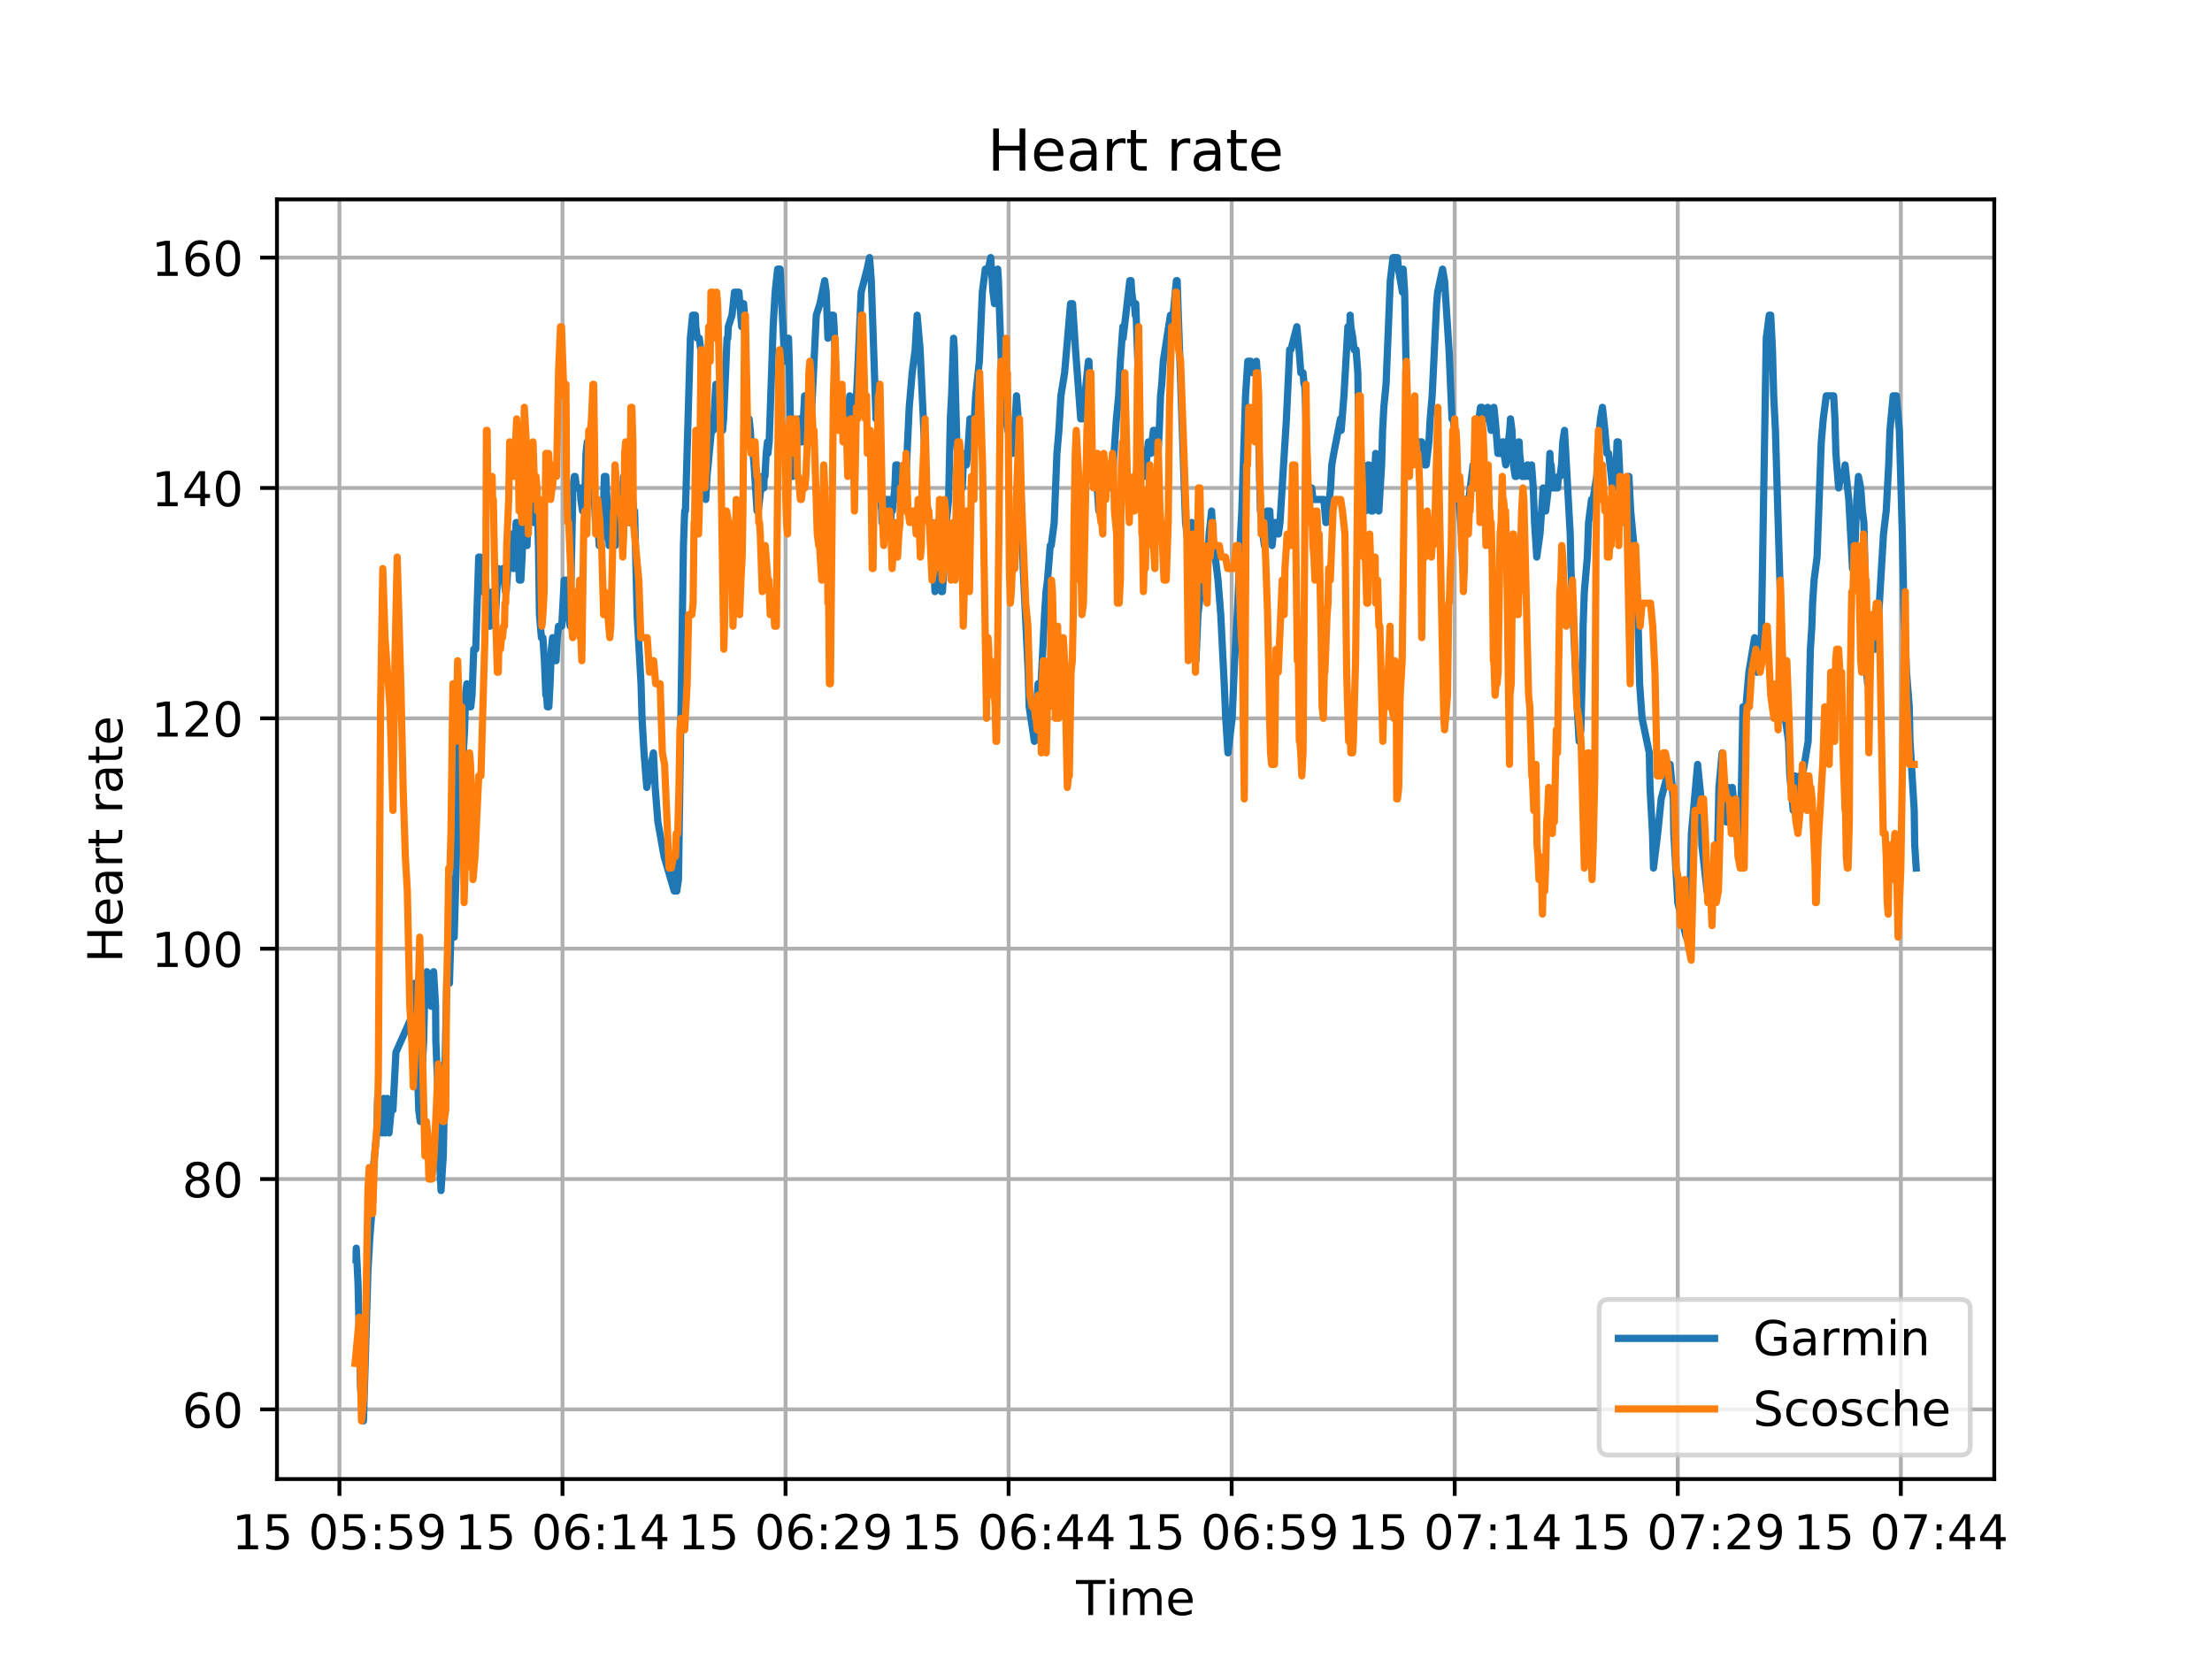 <?xml version="1.0" encoding="utf-8" standalone="no"?>
<!DOCTYPE svg PUBLIC "-//W3C//DTD SVG 1.1//EN"
  "http://www.w3.org/Graphics/SVG/1.1/DTD/svg11.dtd">
<!-- Created with matplotlib (http://matplotlib.org/) -->
<svg height="345pt" version="1.1" viewBox="0 0 460 345" width="460pt" xmlns="http://www.w3.org/2000/svg" xmlns:xlink="http://www.w3.org/1999/xlink">
 <defs>
  <style type="text/css">
*{stroke-linecap:butt;stroke-linejoin:round;}
  </style>
 </defs>
 <g id="figure_1">
  <g id="patch_1">
   <path d="M 0 345.6 
L 460.8 345.6 
L 460.8 0 
L 0 0 
z
" style="fill:#ffffff;"/>
  </g>
  <g id="axes_1">
   <g id="patch_2">
    <path d="M 57.6 307.584 
L 414.72 307.584 
L 414.72 41.472 
L 57.6 41.472 
z
" style="fill:#ffffff;"/>
   </g>
   <g id="matplotlib.axis_1">
    <g id="xtick_1">
     <g id="line2d_1">
      <path clip-path="url(#pd4e47cf458)" d="M 70.586 307.584 
L 70.586 41.472 
" style="fill:none;stroke:#b0b0b0;stroke-linecap:square;stroke-width:0.8;"/>
     </g>
     <g id="line2d_2">
      <defs>
       <path d="M 0 0 
L 0 3.5 
" id="mec7a57b345" style="stroke:#000000;stroke-width:0.8;"/>
      </defs>
      <g>
       <use style="stroke:#000000;stroke-width:0.8;" x="70.586" xlink:href="#mec7a57b345" y="307.584"/>
      </g>
     </g>
     <g id="text_1">
      <!-- 15 05:59 -->
      <defs>
       <path d="M 12.406 8.297 
L 28.516 8.297 
L 28.516 63.922 
L 10.984 60.406 
L 10.984 69.391 
L 28.422 72.906 
L 38.281 72.906 
L 38.281 8.297 
L 54.391 8.297 
L 54.391 0 
L 12.406 0 
z
" id="DejaVuSans-31"/>
       <path d="M 10.797 72.906 
L 49.516 72.906 
L 49.516 64.594 
L 19.828 64.594 
L 19.828 46.734 
Q 21.969 47.469 24.109 47.828 
Q 26.266 48.188 28.422 48.188 
Q 40.625 48.188 47.75 41.5 
Q 54.891 34.812 54.891 23.391 
Q 54.891 11.625 47.562 5.094 
Q 40.234 -1.422 26.906 -1.422 
Q 22.312 -1.422 17.547 -0.641 
Q 12.797 0.141 7.719 1.703 
L 7.719 11.625 
Q 12.109 9.234 16.797 8.062 
Q 21.484 6.891 26.703 6.891 
Q 35.156 6.891 40.078 11.328 
Q 45.016 15.766 45.016 23.391 
Q 45.016 31 40.078 35.438 
Q 35.156 39.891 26.703 39.891 
Q 22.75 39.891 18.812 39.016 
Q 14.891 38.141 10.797 36.281 
z
" id="DejaVuSans-35"/>
       <path id="DejaVuSans-20"/>
       <path d="M 31.781 66.406 
Q 24.172 66.406 20.328 58.906 
Q 16.5 51.422 16.5 36.375 
Q 16.5 21.391 20.328 13.891 
Q 24.172 6.391 31.781 6.391 
Q 39.453 6.391 43.281 13.891 
Q 47.125 21.391 47.125 36.375 
Q 47.125 51.422 43.281 58.906 
Q 39.453 66.406 31.781 66.406 
M 31.781 74.219 
Q 44.047 74.219 50.516 64.516 
Q 56.984 54.828 56.984 36.375 
Q 56.984 17.969 50.516 8.266 
Q 44.047 -1.422 31.781 -1.422 
Q 19.531 -1.422 13.062 8.266 
Q 6.594 17.969 6.594 36.375 
Q 6.594 54.828 13.062 64.516 
Q 19.531 74.219 31.781 74.219 
" id="DejaVuSans-30"/>
       <path d="M 11.719 12.406 
L 22.016 12.406 
L 22.016 0 
L 11.719 0 
z
M 11.719 51.703 
L 22.016 51.703 
L 22.016 39.312 
L 11.719 39.312 
z
" id="DejaVuSans-3a"/>
       <path d="M 10.984 1.516 
L 10.984 10.5 
Q 14.703 8.734 18.5 7.812 
Q 22.312 6.891 25.984 6.891 
Q 35.75 6.891 40.891 13.453 
Q 46.047 20.016 46.781 33.406 
Q 43.953 29.203 39.594 26.953 
Q 35.25 24.703 29.984 24.703 
Q 19.047 24.703 12.672 31.312 
Q 6.297 37.938 6.297 49.422 
Q 6.297 60.641 12.938 67.422 
Q 19.578 74.219 30.609 74.219 
Q 43.266 74.219 49.922 64.516 
Q 56.594 54.828 56.594 36.375 
Q 56.594 19.141 48.406 8.859 
Q 40.234 -1.422 26.422 -1.422 
Q 22.703 -1.422 18.891 -0.688 
Q 15.094 0.047 10.984 1.516 
M 30.609 32.422 
Q 37.25 32.422 41.125 36.953 
Q 45.016 41.5 45.016 49.422 
Q 45.016 57.281 41.125 61.844 
Q 37.25 66.406 30.609 66.406 
Q 23.969 66.406 20.094 61.844 
Q 16.219 57.281 16.219 49.422 
Q 16.219 41.5 20.094 36.953 
Q 23.969 32.422 30.609 32.422 
" id="DejaVuSans-39"/>
      </defs>
      <g transform="translate(48.225 322.182)scale(0.1 -0.1)">
       <use xlink:href="#DejaVuSans-31"/>
       <use x="63.623" xlink:href="#DejaVuSans-35"/>
       <use x="127.246" xlink:href="#DejaVuSans-20"/>
       <use x="159.033" xlink:href="#DejaVuSans-30"/>
       <use x="222.656" xlink:href="#DejaVuSans-35"/>
       <use x="286.279" xlink:href="#DejaVuSans-3a"/>
       <use x="319.971" xlink:href="#DejaVuSans-35"/>
       <use x="383.594" xlink:href="#DejaVuSans-39"/>
      </g>
     </g>
    </g>
    <g id="xtick_2">
     <g id="line2d_3">
      <path clip-path="url(#pd4e47cf458)" d="M 116.972 307.584 
L 116.972 41.472 
" style="fill:none;stroke:#b0b0b0;stroke-linecap:square;stroke-width:0.8;"/>
     </g>
     <g id="line2d_4">
      <g>
       <use style="stroke:#000000;stroke-width:0.8;" x="116.972" xlink:href="#mec7a57b345" y="307.584"/>
      </g>
     </g>
     <g id="text_2">
      <!-- 15 06:14 -->
      <defs>
       <path d="M 33.016 40.375 
Q 26.375 40.375 22.484 35.828 
Q 18.609 31.297 18.609 23.391 
Q 18.609 15.531 22.484 10.953 
Q 26.375 6.391 33.016 6.391 
Q 39.656 6.391 43.531 10.953 
Q 47.406 15.531 47.406 23.391 
Q 47.406 31.297 43.531 35.828 
Q 39.656 40.375 33.016 40.375 
M 52.594 71.297 
L 52.594 62.312 
Q 48.875 64.062 45.094 64.984 
Q 41.312 65.922 37.594 65.922 
Q 27.828 65.922 22.672 59.328 
Q 17.531 52.734 16.797 39.406 
Q 19.672 43.656 24.016 45.922 
Q 28.375 48.188 33.594 48.188 
Q 44.578 48.188 50.953 41.516 
Q 57.328 34.859 57.328 23.391 
Q 57.328 12.156 50.688 5.359 
Q 44.047 -1.422 33.016 -1.422 
Q 20.359 -1.422 13.672 8.266 
Q 6.984 17.969 6.984 36.375 
Q 6.984 53.656 15.188 63.938 
Q 23.391 74.219 37.203 74.219 
Q 40.922 74.219 44.703 73.484 
Q 48.484 72.75 52.594 71.297 
" id="DejaVuSans-36"/>
       <path d="M 37.797 64.312 
L 12.891 25.391 
L 37.797 25.391 
z
M 35.203 72.906 
L 47.609 72.906 
L 47.609 25.391 
L 58.016 25.391 
L 58.016 17.188 
L 47.609 17.188 
L 47.609 0 
L 37.797 0 
L 37.797 17.188 
L 4.891 17.188 
L 4.891 26.703 
z
" id="DejaVuSans-34"/>
      </defs>
      <g transform="translate(94.611 322.182)scale(0.1 -0.1)">
       <use xlink:href="#DejaVuSans-31"/>
       <use x="63.623" xlink:href="#DejaVuSans-35"/>
       <use x="127.246" xlink:href="#DejaVuSans-20"/>
       <use x="159.033" xlink:href="#DejaVuSans-30"/>
       <use x="222.656" xlink:href="#DejaVuSans-36"/>
       <use x="286.279" xlink:href="#DejaVuSans-3a"/>
       <use x="319.971" xlink:href="#DejaVuSans-31"/>
       <use x="383.594" xlink:href="#DejaVuSans-34"/>
      </g>
     </g>
    </g>
    <g id="xtick_3">
     <g id="line2d_5">
      <path clip-path="url(#pd4e47cf458)" d="M 163.359 307.584 
L 163.359 41.472 
" style="fill:none;stroke:#b0b0b0;stroke-linecap:square;stroke-width:0.8;"/>
     </g>
     <g id="line2d_6">
      <g>
       <use style="stroke:#000000;stroke-width:0.8;" x="163.359" xlink:href="#mec7a57b345" y="307.584"/>
      </g>
     </g>
     <g id="text_3">
      <!-- 15 06:29 -->
      <defs>
       <path d="M 19.188 8.297 
L 53.609 8.297 
L 53.609 0 
L 7.328 0 
L 7.328 8.297 
Q 12.938 14.109 22.625 23.891 
Q 32.328 33.688 34.812 36.531 
Q 39.547 41.844 41.422 45.531 
Q 43.312 49.219 43.312 52.781 
Q 43.312 58.594 39.234 62.25 
Q 35.156 65.922 28.609 65.922 
Q 23.969 65.922 18.812 64.312 
Q 13.672 62.703 7.812 59.422 
L 7.812 69.391 
Q 13.766 71.781 18.938 73 
Q 24.125 74.219 28.422 74.219 
Q 39.75 74.219 46.484 68.547 
Q 53.219 62.891 53.219 53.422 
Q 53.219 48.922 51.531 44.891 
Q 49.859 40.875 45.406 35.406 
Q 44.188 33.984 37.641 27.219 
Q 31.109 20.453 19.188 8.297 
" id="DejaVuSans-32"/>
      </defs>
      <g transform="translate(140.998 322.182)scale(0.1 -0.1)">
       <use xlink:href="#DejaVuSans-31"/>
       <use x="63.623" xlink:href="#DejaVuSans-35"/>
       <use x="127.246" xlink:href="#DejaVuSans-20"/>
       <use x="159.033" xlink:href="#DejaVuSans-30"/>
       <use x="222.656" xlink:href="#DejaVuSans-36"/>
       <use x="286.279" xlink:href="#DejaVuSans-3a"/>
       <use x="319.971" xlink:href="#DejaVuSans-32"/>
       <use x="383.594" xlink:href="#DejaVuSans-39"/>
      </g>
     </g>
    </g>
    <g id="xtick_4">
     <g id="line2d_7">
      <path clip-path="url(#pd4e47cf458)" d="M 209.745 307.584 
L 209.745 41.472 
" style="fill:none;stroke:#b0b0b0;stroke-linecap:square;stroke-width:0.8;"/>
     </g>
     <g id="line2d_8">
      <g>
       <use style="stroke:#000000;stroke-width:0.8;" x="209.745" xlink:href="#mec7a57b345" y="307.584"/>
      </g>
     </g>
     <g id="text_4">
      <!-- 15 06:44 -->
      <g transform="translate(187.384 322.182)scale(0.1 -0.1)">
       <use xlink:href="#DejaVuSans-31"/>
       <use x="63.623" xlink:href="#DejaVuSans-35"/>
       <use x="127.246" xlink:href="#DejaVuSans-20"/>
       <use x="159.033" xlink:href="#DejaVuSans-30"/>
       <use x="222.656" xlink:href="#DejaVuSans-36"/>
       <use x="286.279" xlink:href="#DejaVuSans-3a"/>
       <use x="319.971" xlink:href="#DejaVuSans-34"/>
       <use x="383.594" xlink:href="#DejaVuSans-34"/>
      </g>
     </g>
    </g>
    <g id="xtick_5">
     <g id="line2d_9">
      <path clip-path="url(#pd4e47cf458)" d="M 256.132 307.584 
L 256.132 41.472 
" style="fill:none;stroke:#b0b0b0;stroke-linecap:square;stroke-width:0.8;"/>
     </g>
     <g id="line2d_10">
      <g>
       <use style="stroke:#000000;stroke-width:0.8;" x="256.132" xlink:href="#mec7a57b345" y="307.584"/>
      </g>
     </g>
     <g id="text_5">
      <!-- 15 06:59 -->
      <g transform="translate(233.771 322.182)scale(0.1 -0.1)">
       <use xlink:href="#DejaVuSans-31"/>
       <use x="63.623" xlink:href="#DejaVuSans-35"/>
       <use x="127.246" xlink:href="#DejaVuSans-20"/>
       <use x="159.033" xlink:href="#DejaVuSans-30"/>
       <use x="222.656" xlink:href="#DejaVuSans-36"/>
       <use x="286.279" xlink:href="#DejaVuSans-3a"/>
       <use x="319.971" xlink:href="#DejaVuSans-35"/>
       <use x="383.594" xlink:href="#DejaVuSans-39"/>
      </g>
     </g>
    </g>
    <g id="xtick_6">
     <g id="line2d_11">
      <path clip-path="url(#pd4e47cf458)" d="M 302.519 307.584 
L 302.519 41.472 
" style="fill:none;stroke:#b0b0b0;stroke-linecap:square;stroke-width:0.8;"/>
     </g>
     <g id="line2d_12">
      <g>
       <use style="stroke:#000000;stroke-width:0.8;" x="302.519" xlink:href="#mec7a57b345" y="307.584"/>
      </g>
     </g>
     <g id="text_6">
      <!-- 15 07:14 -->
      <defs>
       <path d="M 8.203 72.906 
L 55.078 72.906 
L 55.078 68.703 
L 28.609 0 
L 18.312 0 
L 43.219 64.594 
L 8.203 64.594 
z
" id="DejaVuSans-37"/>
      </defs>
      <g transform="translate(280.158 322.182)scale(0.1 -0.1)">
       <use xlink:href="#DejaVuSans-31"/>
       <use x="63.623" xlink:href="#DejaVuSans-35"/>
       <use x="127.246" xlink:href="#DejaVuSans-20"/>
       <use x="159.033" xlink:href="#DejaVuSans-30"/>
       <use x="222.656" xlink:href="#DejaVuSans-37"/>
       <use x="286.279" xlink:href="#DejaVuSans-3a"/>
       <use x="319.971" xlink:href="#DejaVuSans-31"/>
       <use x="383.594" xlink:href="#DejaVuSans-34"/>
      </g>
     </g>
    </g>
    <g id="xtick_7">
     <g id="line2d_13">
      <path clip-path="url(#pd4e47cf458)" d="M 348.905 307.584 
L 348.905 41.472 
" style="fill:none;stroke:#b0b0b0;stroke-linecap:square;stroke-width:0.8;"/>
     </g>
     <g id="line2d_14">
      <g>
       <use style="stroke:#000000;stroke-width:0.8;" x="348.905" xlink:href="#mec7a57b345" y="307.584"/>
      </g>
     </g>
     <g id="text_7">
      <!-- 15 07:29 -->
      <g transform="translate(326.544 322.182)scale(0.1 -0.1)">
       <use xlink:href="#DejaVuSans-31"/>
       <use x="63.623" xlink:href="#DejaVuSans-35"/>
       <use x="127.246" xlink:href="#DejaVuSans-20"/>
       <use x="159.033" xlink:href="#DejaVuSans-30"/>
       <use x="222.656" xlink:href="#DejaVuSans-37"/>
       <use x="286.279" xlink:href="#DejaVuSans-3a"/>
       <use x="319.971" xlink:href="#DejaVuSans-32"/>
       <use x="383.594" xlink:href="#DejaVuSans-39"/>
      </g>
     </g>
    </g>
    <g id="xtick_8">
     <g id="line2d_15">
      <path clip-path="url(#pd4e47cf458)" d="M 395.292 307.584 
L 395.292 41.472 
" style="fill:none;stroke:#b0b0b0;stroke-linecap:square;stroke-width:0.8;"/>
     </g>
     <g id="line2d_16">
      <g>
       <use style="stroke:#000000;stroke-width:0.8;" x="395.292" xlink:href="#mec7a57b345" y="307.584"/>
      </g>
     </g>
     <g id="text_8">
      <!-- 15 07:44 -->
      <g transform="translate(372.931 322.182)scale(0.1 -0.1)">
       <use xlink:href="#DejaVuSans-31"/>
       <use x="63.623" xlink:href="#DejaVuSans-35"/>
       <use x="127.246" xlink:href="#DejaVuSans-20"/>
       <use x="159.033" xlink:href="#DejaVuSans-30"/>
       <use x="222.656" xlink:href="#DejaVuSans-37"/>
       <use x="286.279" xlink:href="#DejaVuSans-3a"/>
       <use x="319.971" xlink:href="#DejaVuSans-34"/>
       <use x="383.594" xlink:href="#DejaVuSans-34"/>
      </g>
     </g>
    </g>
    <g id="text_9">
     <!-- Time -->
     <defs>
      <path d="M -0.297 72.906 
L 61.375 72.906 
L 61.375 64.594 
L 35.5 64.594 
L 35.5 0 
L 25.594 0 
L 25.594 64.594 
L -0.297 64.594 
z
" id="DejaVuSans-54"/>
      <path d="M 9.422 54.688 
L 18.406 54.688 
L 18.406 0 
L 9.422 0 
z
M 9.422 75.984 
L 18.406 75.984 
L 18.406 64.594 
L 9.422 64.594 
z
" id="DejaVuSans-69"/>
      <path d="M 52 44.188 
Q 55.375 50.25 60.062 53.125 
Q 64.75 56 71.094 56 
Q 79.641 56 84.281 50.016 
Q 88.922 44.047 88.922 33.016 
L 88.922 0 
L 79.891 0 
L 79.891 32.719 
Q 79.891 40.578 77.094 44.375 
Q 74.312 48.188 68.609 48.188 
Q 61.625 48.188 57.562 43.547 
Q 53.516 38.922 53.516 30.906 
L 53.516 0 
L 44.484 0 
L 44.484 32.719 
Q 44.484 40.625 41.703 44.406 
Q 38.922 48.188 33.109 48.188 
Q 26.219 48.188 22.156 43.531 
Q 18.109 38.875 18.109 30.906 
L 18.109 0 
L 9.078 0 
L 9.078 54.688 
L 18.109 54.688 
L 18.109 46.188 
Q 21.188 51.219 25.484 53.609 
Q 29.781 56 35.688 56 
Q 41.656 56 45.828 52.969 
Q 50 49.953 52 44.188 
" id="DejaVuSans-6d"/>
      <path d="M 56.203 29.594 
L 56.203 25.203 
L 14.891 25.203 
Q 15.484 15.922 20.484 11.062 
Q 25.484 6.203 34.422 6.203 
Q 39.594 6.203 44.453 7.469 
Q 49.312 8.734 54.109 11.281 
L 54.109 2.781 
Q 49.266 0.734 44.188 -0.344 
Q 39.109 -1.422 33.891 -1.422 
Q 20.797 -1.422 13.156 6.188 
Q 5.516 13.812 5.516 26.812 
Q 5.516 40.234 12.766 48.109 
Q 20.016 56 32.328 56 
Q 43.359 56 49.781 48.891 
Q 56.203 41.797 56.203 29.594 
M 47.219 32.234 
Q 47.125 39.594 43.094 43.984 
Q 39.062 48.391 32.422 48.391 
Q 24.906 48.391 20.391 44.141 
Q 15.875 39.891 15.188 32.172 
z
" id="DejaVuSans-65"/>
     </defs>
     <g transform="translate(223.773 335.861)scale(0.1 -0.1)">
      <use xlink:href="#DejaVuSans-54"/>
      <use x="61.037" xlink:href="#DejaVuSans-69"/>
      <use x="88.82" xlink:href="#DejaVuSans-6d"/>
      <use x="186.232" xlink:href="#DejaVuSans-65"/>
     </g>
    </g>
   </g>
   <g id="matplotlib.axis_2">
    <g id="ytick_1">
     <g id="line2d_17">
      <path clip-path="url(#pd4e47cf458)" d="M 57.6 293.093 
L 414.72 293.093 
" style="fill:none;stroke:#b0b0b0;stroke-linecap:square;stroke-width:0.8;"/>
     </g>
     <g id="line2d_18">
      <defs>
       <path d="M 0 0 
L -3.5 0 
" id="md5641ac132" style="stroke:#000000;stroke-width:0.8;"/>
      </defs>
      <g>
       <use style="stroke:#000000;stroke-width:0.8;" x="57.6" xlink:href="#md5641ac132" y="293.093"/>
      </g>
     </g>
     <g id="text_10">
      <!-- 60 -->
      <g transform="translate(37.875 296.892)scale(0.1 -0.1)">
       <use xlink:href="#DejaVuSans-36"/>
       <use x="63.623" xlink:href="#DejaVuSans-30"/>
      </g>
     </g>
    </g>
    <g id="ytick_2">
     <g id="line2d_19">
      <path clip-path="url(#pd4e47cf458)" d="M 57.6 245.188 
L 414.72 245.188 
" style="fill:none;stroke:#b0b0b0;stroke-linecap:square;stroke-width:0.8;"/>
     </g>
     <g id="line2d_20">
      <g>
       <use style="stroke:#000000;stroke-width:0.8;" x="57.6" xlink:href="#md5641ac132" y="245.188"/>
      </g>
     </g>
     <g id="text_11">
      <!-- 80 -->
      <defs>
       <path d="M 31.781 34.625 
Q 24.75 34.625 20.719 30.859 
Q 16.703 27.094 16.703 20.516 
Q 16.703 13.922 20.719 10.156 
Q 24.75 6.391 31.781 6.391 
Q 38.812 6.391 42.859 10.172 
Q 46.922 13.969 46.922 20.516 
Q 46.922 27.094 42.891 30.859 
Q 38.875 34.625 31.781 34.625 
M 21.922 38.812 
Q 15.578 40.375 12.031 44.719 
Q 8.5 49.078 8.5 55.328 
Q 8.5 64.062 14.719 69.141 
Q 20.953 74.219 31.781 74.219 
Q 42.672 74.219 48.875 69.141 
Q 55.078 64.062 55.078 55.328 
Q 55.078 49.078 51.531 44.719 
Q 48 40.375 41.703 38.812 
Q 48.828 37.156 52.797 32.312 
Q 56.781 27.484 56.781 20.516 
Q 56.781 9.906 50.312 4.234 
Q 43.844 -1.422 31.781 -1.422 
Q 19.734 -1.422 13.25 4.234 
Q 6.781 9.906 6.781 20.516 
Q 6.781 27.484 10.781 32.312 
Q 14.797 37.156 21.922 38.812 
M 18.312 54.391 
Q 18.312 48.734 21.844 45.562 
Q 25.391 42.391 31.781 42.391 
Q 38.141 42.391 41.719 45.562 
Q 45.312 48.734 45.312 54.391 
Q 45.312 60.062 41.719 63.234 
Q 38.141 66.406 31.781 66.406 
Q 25.391 66.406 21.844 63.234 
Q 18.312 60.062 18.312 54.391 
" id="DejaVuSans-38"/>
      </defs>
      <g transform="translate(37.875 248.987)scale(0.1 -0.1)">
       <use xlink:href="#DejaVuSans-38"/>
       <use x="63.623" xlink:href="#DejaVuSans-30"/>
      </g>
     </g>
    </g>
    <g id="ytick_3">
     <g id="line2d_21">
      <path clip-path="url(#pd4e47cf458)" d="M 57.6 197.283 
L 414.72 197.283 
" style="fill:none;stroke:#b0b0b0;stroke-linecap:square;stroke-width:0.8;"/>
     </g>
     <g id="line2d_22">
      <g>
       <use style="stroke:#000000;stroke-width:0.8;" x="57.6" xlink:href="#md5641ac132" y="197.283"/>
      </g>
     </g>
     <g id="text_12">
      <!-- 100 -->
      <g transform="translate(31.512 201.082)scale(0.1 -0.1)">
       <use xlink:href="#DejaVuSans-31"/>
       <use x="63.623" xlink:href="#DejaVuSans-30"/>
       <use x="127.246" xlink:href="#DejaVuSans-30"/>
      </g>
     </g>
    </g>
    <g id="ytick_4">
     <g id="line2d_23">
      <path clip-path="url(#pd4e47cf458)" d="M 57.6 149.378 
L 414.72 149.378 
" style="fill:none;stroke:#b0b0b0;stroke-linecap:square;stroke-width:0.8;"/>
     </g>
     <g id="line2d_24">
      <g>
       <use style="stroke:#000000;stroke-width:0.8;" x="57.6" xlink:href="#md5641ac132" y="149.378"/>
      </g>
     </g>
     <g id="text_13">
      <!-- 120 -->
      <g transform="translate(31.512 153.177)scale(0.1 -0.1)">
       <use xlink:href="#DejaVuSans-31"/>
       <use x="63.623" xlink:href="#DejaVuSans-32"/>
       <use x="127.246" xlink:href="#DejaVuSans-30"/>
      </g>
     </g>
    </g>
    <g id="ytick_5">
     <g id="line2d_25">
      <path clip-path="url(#pd4e47cf458)" d="M 57.6 101.473 
L 414.72 101.473 
" style="fill:none;stroke:#b0b0b0;stroke-linecap:square;stroke-width:0.8;"/>
     </g>
     <g id="line2d_26">
      <g>
       <use style="stroke:#000000;stroke-width:0.8;" x="57.6" xlink:href="#md5641ac132" y="101.473"/>
      </g>
     </g>
     <g id="text_14">
      <!-- 140 -->
      <g transform="translate(31.512 105.272)scale(0.1 -0.1)">
       <use xlink:href="#DejaVuSans-31"/>
       <use x="63.623" xlink:href="#DejaVuSans-34"/>
       <use x="127.246" xlink:href="#DejaVuSans-30"/>
      </g>
     </g>
    </g>
    <g id="ytick_6">
     <g id="line2d_27">
      <path clip-path="url(#pd4e47cf458)" d="M 57.6 53.568 
L 414.72 53.568 
" style="fill:none;stroke:#b0b0b0;stroke-linecap:square;stroke-width:0.8;"/>
     </g>
     <g id="line2d_28">
      <g>
       <use style="stroke:#000000;stroke-width:0.8;" x="57.6" xlink:href="#md5641ac132" y="53.568"/>
      </g>
     </g>
     <g id="text_15">
      <!-- 160 -->
      <g transform="translate(31.512 57.367)scale(0.1 -0.1)">
       <use xlink:href="#DejaVuSans-31"/>
       <use x="63.623" xlink:href="#DejaVuSans-36"/>
       <use x="127.246" xlink:href="#DejaVuSans-30"/>
      </g>
     </g>
    </g>
    <g id="text_16">
     <!-- Heart rate -->
     <defs>
      <path d="M 9.812 72.906 
L 19.672 72.906 
L 19.672 43.016 
L 55.516 43.016 
L 55.516 72.906 
L 65.375 72.906 
L 65.375 0 
L 55.516 0 
L 55.516 34.719 
L 19.672 34.719 
L 19.672 0 
L 9.812 0 
z
" id="DejaVuSans-48"/>
      <path d="M 34.281 27.484 
Q 23.391 27.484 19.188 25 
Q 14.984 22.516 14.984 16.5 
Q 14.984 11.719 18.141 8.906 
Q 21.297 6.109 26.703 6.109 
Q 34.188 6.109 38.703 11.406 
Q 43.219 16.703 43.219 25.484 
L 43.219 27.484 
z
M 52.203 31.203 
L 52.203 0 
L 43.219 0 
L 43.219 8.297 
Q 40.141 3.328 35.547 0.953 
Q 30.953 -1.422 24.312 -1.422 
Q 15.922 -1.422 10.953 3.297 
Q 6 8.016 6 15.922 
Q 6 25.141 12.172 29.828 
Q 18.359 34.516 30.609 34.516 
L 43.219 34.516 
L 43.219 35.406 
Q 43.219 41.609 39.141 45 
Q 35.062 48.391 27.688 48.391 
Q 23 48.391 18.547 47.266 
Q 14.109 46.141 10.016 43.891 
L 10.016 52.203 
Q 14.938 54.109 19.578 55.047 
Q 24.219 56 28.609 56 
Q 40.484 56 46.344 49.844 
Q 52.203 43.703 52.203 31.203 
" id="DejaVuSans-61"/>
      <path d="M 41.109 46.297 
Q 39.594 47.172 37.812 47.578 
Q 36.031 48 33.891 48 
Q 26.266 48 22.188 43.047 
Q 18.109 38.094 18.109 28.812 
L 18.109 0 
L 9.078 0 
L 9.078 54.688 
L 18.109 54.688 
L 18.109 46.188 
Q 20.953 51.172 25.484 53.578 
Q 30.031 56 36.531 56 
Q 37.453 56 38.578 55.875 
Q 39.703 55.766 41.062 55.516 
z
" id="DejaVuSans-72"/>
      <path d="M 18.312 70.219 
L 18.312 54.688 
L 36.812 54.688 
L 36.812 47.703 
L 18.312 47.703 
L 18.312 18.016 
Q 18.312 11.328 20.141 9.422 
Q 21.969 7.516 27.594 7.516 
L 36.812 7.516 
L 36.812 0 
L 27.594 0 
Q 17.188 0 13.234 3.875 
Q 9.281 7.766 9.281 18.016 
L 9.281 47.703 
L 2.688 47.703 
L 2.688 54.688 
L 9.281 54.688 
L 9.281 70.219 
z
" id="DejaVuSans-74"/>
     </defs>
     <g transform="translate(25.433 200.19)rotate(-90)scale(0.1 -0.1)">
      <use xlink:href="#DejaVuSans-48"/>
      <use x="75.195" xlink:href="#DejaVuSans-65"/>
      <use x="136.719" xlink:href="#DejaVuSans-61"/>
      <use x="197.998" xlink:href="#DejaVuSans-72"/>
      <use x="239.111" xlink:href="#DejaVuSans-74"/>
      <use x="278.32" xlink:href="#DejaVuSans-20"/>
      <use x="310.107" xlink:href="#DejaVuSans-72"/>
      <use x="351.221" xlink:href="#DejaVuSans-61"/>
      <use x="412.5" xlink:href="#DejaVuSans-74"/>
      <use x="451.709" xlink:href="#DejaVuSans-65"/>
     </g>
    </g>
   </g>
   <g id="line2d_29">
    <path clip-path="url(#pd4e47cf458)" d="M 74.039 261.955 
L 74.09 259.559 
L 74.451 266.745 
L 74.967 288.302 
L 75.585 295.488 
L 76.513 264.35 
L 76.925 257.164 
L 77.492 249.978 
L 77.647 242.793 
L 78.368 235.607 
L 78.523 228.421 
L 79.502 235.607 
L 79.811 228.421 
L 80.069 235.607 
L 80.533 228.421 
L 80.894 235.607 
L 81.358 230.816 
L 81.718 230.816 
L 82.337 218.84 
L 85.532 211.654 
L 86.254 204.469 
L 87.079 230.816 
L 87.388 233.212 
L 87.594 226.026 
L 88.109 216.445 
L 88.264 209.259 
L 88.78 202.073 
L 89.656 209.259 
L 90.171 202.073 
L 90.583 209.259 
L 90.635 216.445 
L 90.944 223.631 
L 91.253 238.002 
L 91.717 247.583 
L 92.181 240.397 
L 92.903 204.469 
L 93.16 202.073 
L 93.47 204.469 
L 93.882 190.097 
L 94.088 182.911 
L 94.449 194.888 
L 94.861 180.516 
L 95.274 158.959 
L 95.634 146.983 
L 95.995 156.564 
L 96.356 156.564 
L 96.614 151.773 
L 96.82 144.587 
L 97.078 142.192 
L 97.284 144.587 
L 97.593 146.983 
L 97.902 146.983 
L 98.16 144.587 
L 98.521 135.006 
L 98.933 135.006 
L 99.552 115.844 
L 99.861 115.844 
L 100.067 120.635 
L 100.325 123.03 
L 100.84 118.24 
L 101.252 125.425 
L 101.355 130.216 
L 101.922 130.216 
L 102.18 125.425 
L 102.438 123.03 
L 102.799 127.821 
L 103.056 127.821 
L 103.572 118.24 
L 103.881 120.635 
L 104.293 120.635 
L 104.551 118.24 
L 105.118 123.03 
L 105.273 123.03 
L 106.097 111.054 
L 106.406 111.054 
L 106.819 118.24 
L 107.334 108.659 
L 107.592 108.659 
L 108.004 120.635 
L 108.313 120.635 
L 108.571 115.844 
L 108.829 108.659 
L 109.087 108.659 
L 109.602 113.449 
L 109.808 106.263 
L 110.066 101.473 
L 110.324 99.078 
L 110.581 101.473 
L 110.942 108.659 
L 111.2 108.659 
L 111.457 103.868 
L 111.715 103.868 
L 111.973 113.449 
L 112.179 127.821 
L 112.591 132.611 
L 112.901 132.611 
L 113.21 137.402 
L 113.519 144.587 
L 113.674 144.587 
L 113.828 146.983 
L 114.138 146.983 
L 114.395 142.192 
L 114.653 135.006 
L 114.911 132.611 
L 115.22 135.006 
L 115.323 137.402 
L 115.632 137.402 
L 115.89 132.611 
L 116.148 130.216 
L 116.818 130.216 
L 117.333 120.635 
L 117.9 120.635 
L 118.158 127.821 
L 118.57 130.216 
L 119.137 101.473 
L 119.446 99.078 
L 119.601 99.078 
L 119.91 101.473 
L 120.683 101.473 
L 120.786 103.868 
L 121.147 106.263 
L 121.405 106.263 
L 121.662 101.473 
L 121.869 94.287 
L 122.126 91.892 
L 122.229 94.287 
L 122.487 94.287 
L 122.745 96.682 
L 123.003 94.287 
L 123.415 99.078 
L 123.827 108.659 
L 124.343 108.659 
L 124.6 113.449 
L 124.91 113.449 
L 125.219 111.054 
L 125.476 106.263 
L 125.683 99.078 
L 125.992 99.078 
L 126.662 113.449 
L 127.435 106.263 
L 127.641 111.054 
L 127.95 113.449 
L 128.466 108.659 
L 128.878 101.473 
L 129.033 101.473 
L 129.29 103.868 
L 129.703 99.078 
L 129.96 99.078 
L 130.527 108.659 
L 131.043 108.659 
L 131.301 103.868 
L 131.558 103.868 
L 131.816 106.263 
L 131.971 106.263 
L 132.486 127.821 
L 133.311 142.192 
L 133.517 149.378 
L 133.929 156.564 
L 134.496 163.749 
L 135.888 156.564 
L 136.248 163.749 
L 136.815 170.935 
L 138.104 178.121 
L 140.217 185.307 
L 140.526 178.121 
L 140.732 185.307 
L 141.093 182.911 
L 142.124 113.449 
L 142.382 106.263 
L 142.536 106.263 
L 143.567 70.335 
L 144.031 65.544 
L 144.598 65.544 
L 144.701 67.939 
L 145.01 70.335 
L 145.423 70.335 
L 145.732 72.73 
L 146.763 103.868 
L 147.02 99.078 
L 147.948 89.497 
L 148.309 89.497 
L 148.876 79.916 
L 149.082 79.916 
L 149.907 89.497 
L 150.01 87.101 
L 150.268 89.497 
L 150.474 87.101 
L 151.195 70.335 
L 151.35 70.335 
L 151.453 67.939 
L 152.226 65.544 
L 152.741 60.754 
L 153.669 60.754 
L 154.236 67.939 
L 154.648 63.149 
L 154.803 65.544 
L 155.37 89.497 
L 155.679 89.497 
L 155.782 87.101 
L 156.04 89.497 
L 156.298 94.287 
L 156.401 91.892 
L 156.813 96.682 
L 157.432 106.263 
L 157.689 106.263 
L 158.514 99.078 
L 158.617 99.078 
L 158.823 101.473 
L 158.926 99.078 
L 159.081 99.078 
L 159.339 94.287 
L 159.596 91.892 
L 159.699 94.287 
L 159.957 91.892 
L 160.782 67.939 
L 161.194 60.754 
L 161.71 55.963 
L 162.225 55.963 
L 163.05 72.73 
L 163.307 75.125 
L 163.771 70.335 
L 163.977 70.335 
L 164.132 75.125 
L 164.441 91.892 
L 164.854 99.078 
L 165.06 96.682 
L 165.42 96.682 
L 165.73 91.892 
L 166.245 87.101 
L 166.554 91.892 
L 166.812 91.892 
L 167.327 82.311 
L 167.74 82.311 
L 167.946 84.706 
L 168.152 82.311 
L 168.255 84.706 
L 168.564 87.101 
L 168.822 84.706 
L 169.75 65.544 
L 170.523 63.149 
L 171.502 58.358 
L 171.811 60.754 
L 172.172 70.335 
L 172.739 65.544 
L 173.048 65.544 
L 173.203 67.939 
L 173.306 65.544 
L 173.461 67.939 
L 173.873 79.916 
L 173.976 79.916 
L 174.337 87.101 
L 174.595 84.706 
L 175.11 89.497 
L 175.368 89.497 
L 175.574 91.892 
L 175.935 91.892 
L 176.244 87.101 
L 176.45 87.101 
L 176.708 82.311 
L 177.017 87.101 
L 177.12 87.101 
L 177.223 89.497 
L 177.481 87.101 
L 177.739 87.101 
L 177.996 84.706 
L 178.46 75.125 
L 179.079 60.754 
L 180.316 55.963 
L 180.831 53.568 
L 181.192 58.358 
L 182.171 87.101 
L 182.583 79.916 
L 182.738 82.311 
L 183.15 103.868 
L 183.357 106.263 
L 183.408 108.659 
L 183.614 106.263 
L 183.82 103.868 
L 184.851 103.868 
L 185.212 108.659 
L 185.315 106.263 
L 185.573 106.263 
L 186.088 101.473 
L 186.294 96.682 
L 186.604 96.682 
L 186.913 101.473 
L 187.583 106.263 
L 188.408 99.078 
L 189.078 84.706 
L 189.696 77.52 
L 190.315 72.73 
L 190.727 65.544 
L 191.345 72.73 
L 192.119 89.497 
L 192.634 103.868 
L 193.304 108.659 
L 193.716 108.659 
L 194.438 123.03 
L 194.85 118.24 
L 195.366 118.24 
L 195.778 123.03 
L 195.984 123.03 
L 196.293 118.24 
L 196.551 111.054 
L 197.273 103.868 
L 197.633 87.101 
L 197.891 82.311 
L 198.303 70.335 
L 198.458 72.73 
L 198.973 91.892 
L 199.128 94.287 
L 199.334 94.287 
L 199.643 101.473 
L 200.107 101.473 
L 200.313 96.682 
L 200.571 96.682 
L 200.777 94.287 
L 200.88 94.287 
L 200.984 96.682 
L 201.241 94.287 
L 201.705 87.101 
L 202.324 87.101 
L 202.427 89.497 
L 202.633 87.101 
L 202.891 82.311 
L 203.664 75.125 
L 204.282 60.754 
L 204.901 55.963 
L 205.519 55.963 
L 206.034 53.568 
L 206.498 60.754 
L 206.808 63.149 
L 207.271 58.358 
L 207.478 55.963 
L 207.632 58.358 
L 208.302 77.52 
L 208.405 77.52 
L 208.818 84.706 
L 209.075 87.101 
L 209.282 87.101 
L 209.539 89.497 
L 210.209 89.497 
L 210.312 91.892 
L 210.622 94.287 
L 210.879 91.892 
L 211.395 82.311 
L 211.91 89.497 
L 212.786 118.24 
L 213.817 139.797 
L 214.023 146.983 
L 215.106 154.168 
L 215.879 142.192 
L 216.497 142.192 
L 217.219 127.821 
L 217.528 123.03 
L 217.837 120.635 
L 218.404 113.449 
L 218.61 113.449 
L 219.229 108.659 
L 219.796 94.287 
L 220.208 89.497 
L 220.62 82.311 
L 221.394 77.52 
L 222.012 70.335 
L 222.631 63.149 
L 223.043 63.149 
L 223.661 72.73 
L 224.022 77.52 
L 224.744 87.101 
L 225.156 87.101 
L 225.62 82.311 
L 226.084 77.52 
L 226.342 75.125 
L 226.445 75.125 
L 226.651 79.916 
L 226.96 94.287 
L 227.166 99.078 
L 227.578 99.078 
L 227.682 96.682 
L 228.197 101.473 
L 228.506 106.263 
L 228.764 106.263 
L 229.228 101.473 
L 229.537 101.473 
L 230.052 96.682 
L 230.671 96.682 
L 231.032 101.473 
L 231.341 99.078 
L 232.166 87.101 
L 232.629 82.311 
L 232.99 75.125 
L 233.506 67.939 
L 233.557 70.335 
L 234.949 58.358 
L 235.206 58.358 
L 235.361 60.754 
L 235.67 63.149 
L 235.928 63.149 
L 236.083 65.544 
L 236.186 63.149 
L 236.701 77.52 
L 236.959 91.892 
L 237.165 94.287 
L 237.217 96.682 
L 237.371 94.287 
L 237.835 94.287 
L 238.093 99.078 
L 238.814 91.892 
L 238.969 94.287 
L 239.33 94.287 
L 239.845 89.497 
L 240.103 89.497 
L 240.515 94.287 
L 240.824 94.287 
L 241.082 89.497 
L 241.34 82.311 
L 241.598 79.916 
L 241.907 75.125 
L 243.401 65.544 
L 243.968 65.544 
L 244.638 58.358 
L 244.793 58.358 
L 246.288 101.473 
L 246.545 108.659 
L 247.112 113.449 
L 247.422 111.054 
L 247.628 111.054 
L 247.834 108.659 
L 247.989 111.054 
L 248.659 137.402 
L 248.71 137.402 
L 249.122 127.821 
L 249.689 123.03 
L 249.947 118.24 
L 250.514 123.03 
L 250.926 123.03 
L 251.442 111.054 
L 251.957 106.263 
L 252.215 111.054 
L 252.421 113.449 
L 253.297 120.635 
L 253.864 127.821 
L 254.586 142.192 
L 254.895 149.378 
L 255.359 156.564 
L 256.235 149.378 
L 256.75 137.402 
L 257.421 125.425 
L 257.987 111.054 
L 258.245 106.263 
L 259.018 82.311 
L 259.482 75.125 
L 260.101 75.125 
L 260.513 77.52 
L 261.08 77.52 
L 261.286 75.125 
L 261.441 77.52 
L 262.111 106.263 
L 262.214 106.263 
L 262.626 111.054 
L 262.935 113.449 
L 263.245 111.054 
L 263.502 106.263 
L 264.069 106.263 
L 264.172 108.659 
L 264.533 113.449 
L 265.049 108.659 
L 265.77 108.659 
L 265.873 111.054 
L 266.182 108.659 
L 267.522 87.101 
L 268.193 72.73 
L 268.45 72.73 
L 269.687 67.939 
L 270.151 72.73 
L 270.512 77.52 
L 270.976 77.52 
L 271.182 79.916 
L 271.336 79.916 
L 271.44 82.311 
L 271.955 101.473 
L 272.213 103.868 
L 272.419 101.473 
L 272.728 103.868 
L 272.78 101.473 
L 273.037 103.868 
L 275.305 103.868 
L 275.717 108.659 
L 275.821 108.659 
L 276.13 103.868 
L 276.439 103.868 
L 276.697 101.473 
L 276.954 96.682 
L 277.367 94.287 
L 278.758 87.101 
L 278.913 89.497 
L 279.48 82.311 
L 280.305 67.939 
L 280.717 67.939 
L 280.768 65.544 
L 280.923 67.939 
L 281.335 70.335 
L 281.593 72.73 
L 282.005 72.73 
L 282.366 77.52 
L 282.624 94.287 
L 282.83 101.473 
L 283.036 101.473 
L 283.397 103.868 
L 283.706 106.263 
L 283.964 106.263 
L 284.479 96.682 
L 284.686 96.682 
L 285.149 106.263 
L 285.459 106.263 
L 286.077 94.287 
L 286.696 106.263 
L 286.747 106.263 
L 287.314 96.682 
L 287.52 89.497 
L 287.778 84.706 
L 288.242 79.916 
L 289.118 58.358 
L 289.685 53.568 
L 290.613 53.568 
L 290.819 55.963 
L 291.644 60.754 
L 291.798 55.963 
L 292.107 60.754 
L 292.52 82.311 
L 292.777 87.101 
L 292.88 84.706 
L 293.035 84.706 
L 293.138 87.101 
L 293.499 89.497 
L 293.808 94.287 
L 294.066 91.892 
L 294.324 94.287 
L 294.891 94.287 
L 295.148 91.892 
L 295.664 91.892 
L 295.973 94.287 
L 296.231 96.682 
L 296.591 96.682 
L 297.158 91.892 
L 297.416 87.101 
L 297.828 82.311 
L 298.756 63.149 
L 298.962 60.754 
L 299.993 55.963 
L 300.405 58.358 
L 301.333 72.73 
L 301.952 87.101 
L 302.209 87.101 
L 302.622 91.892 
L 302.776 94.287 
L 302.931 101.473 
L 303.292 101.473 
L 303.601 106.263 
L 303.91 111.054 
L 304.683 103.868 
L 305.456 103.868 
L 306.333 96.682 
L 306.436 96.682 
L 306.796 101.473 
L 307.054 99.078 
L 307.57 87.101 
L 307.879 84.706 
L 308.188 84.706 
L 308.497 87.101 
L 309.064 87.101 
L 309.373 84.706 
L 310.095 89.497 
L 310.662 84.706 
L 310.92 87.101 
L 311.126 89.497 
L 311.487 94.287 
L 312.105 94.287 
L 312.414 91.892 
L 312.672 91.892 
L 312.775 94.287 
L 313.136 96.682 
L 313.961 89.497 
L 314.115 87.101 
L 314.424 89.497 
L 314.734 96.682 
L 315.095 99.078 
L 315.352 99.078 
L 315.816 91.892 
L 315.919 91.892 
L 316.022 94.287 
L 316.538 99.078 
L 317.156 99.078 
L 317.62 96.682 
L 317.723 96.682 
L 317.878 99.078 
L 318.238 99.078 
L 318.496 96.682 
L 318.857 101.473 
L 319.115 108.659 
L 319.579 115.844 
L 320.249 111.054 
L 320.919 101.473 
L 321.125 103.868 
L 321.434 106.263 
L 322.001 101.473 
L 322.31 94.287 
L 322.413 96.682 
L 322.568 96.682 
L 322.929 101.473 
L 323.908 101.473 
L 324.063 99.078 
L 324.423 99.078 
L 324.733 96.682 
L 324.99 91.892 
L 325.351 89.497 
L 326.537 111.054 
L 326.691 118.24 
L 327.98 146.983 
L 328.392 154.168 
L 328.753 151.773 
L 329.114 137.402 
L 329.217 130.216 
L 329.474 123.03 
L 329.887 118.24 
L 330.093 115.844 
L 330.351 108.659 
L 330.969 103.868 
L 331.278 103.868 
L 332.051 99.078 
L 332.412 91.892 
L 332.824 87.101 
L 333.237 84.706 
L 333.752 89.497 
L 334.165 94.287 
L 334.525 94.287 
L 335.092 99.078 
L 335.298 101.473 
L 335.762 101.473 
L 336.02 99.078 
L 336.278 91.892 
L 336.535 91.892 
L 337.309 108.659 
L 338.133 108.659 
L 338.597 99.078 
L 338.752 99.078 
L 339.112 106.263 
L 339.782 113.449 
L 340.298 120.635 
L 340.607 127.821 
L 340.968 142.192 
L 341.483 149.378 
L 342.978 156.564 
L 343.133 163.749 
L 343.648 173.33 
L 343.854 180.516 
L 344.73 173.33 
L 345.452 166.145 
L 347.307 158.959 
L 347.977 166.145 
L 348.081 173.33 
L 348.905 187.702 
L 350.658 194.888 
L 351.379 187.702 
L 351.74 173.33 
L 353.028 158.959 
L 353.75 166.145 
L 353.905 175.726 
L 354.987 185.307 
L 357.152 178.121 
L 357.461 163.749 
L 358.131 156.564 
L 359.007 170.935 
L 359.419 163.749 
L 359.935 170.935 
L 360.244 163.749 
L 361.636 178.121 
L 362.048 168.54 
L 362.46 146.983 
L 362.77 154.168 
L 363.079 146.983 
L 363.697 139.797 
L 364.883 132.611 
L 365.398 139.797 
L 366.274 132.611 
L 367.305 70.335 
L 367.924 65.544 
L 368.233 65.544 
L 368.594 72.73 
L 368.851 82.311 
L 369.212 89.497 
L 370.913 146.983 
L 371.944 154.168 
L 372.202 161.354 
L 372.923 168.54 
L 373.232 161.354 
L 373.645 168.54 
L 374.212 161.354 
L 374.366 168.54 
L 374.83 161.354 
L 376.016 154.168 
L 376.479 135.006 
L 376.789 130.216 
L 376.943 125.425 
L 377.253 120.635 
L 377.871 115.844 
L 378.747 91.892 
L 379.16 87.101 
L 379.778 82.311 
L 381.324 82.311 
L 381.582 87.101 
L 381.788 94.287 
L 382.355 101.473 
L 382.767 99.078 
L 383.386 99.078 
L 383.695 96.682 
L 384.211 101.473 
L 384.468 103.868 
L 385.241 118.24 
L 385.654 115.844 
L 385.86 111.054 
L 386.118 103.868 
L 386.478 99.078 
L 386.942 101.473 
L 387.303 106.263 
L 387.612 108.659 
L 387.921 123.03 
L 388.179 139.797 
L 388.385 142.192 
L 388.54 139.797 
L 388.901 132.611 
L 389.158 130.216 
L 389.261 130.216 
L 389.519 135.006 
L 389.983 135.006 
L 390.241 132.611 
L 390.55 130.216 
L 391.684 111.054 
L 392.251 106.263 
L 392.766 96.682 
L 393.024 89.497 
L 393.694 82.311 
L 394.364 82.311 
L 394.983 89.497 
L 395.601 111.054 
L 395.962 127.821 
L 396.477 139.797 
L 397.044 146.983 
L 397.199 154.168 
L 398.075 168.54 
L 398.178 175.726 
L 398.487 180.516 
L 398.487 180.516 
" style="fill:none;stroke:#1f77b4;stroke-linecap:square;stroke-width:1.5;"/>
   </g>
   <g id="line2d_30">
    <path clip-path="url(#pd4e47cf458)" d="M 73.833 283.512 
L 74.297 278.721 
L 74.709 273.931 
L 75.173 295.488 
L 75.637 290.698 
L 76.101 271.536 
L 76.513 247.583 
L 76.771 242.793 
L 77.028 252.374 
L 77.492 252.374 
L 77.904 240.397 
L 78.471 233.212 
L 78.678 223.631 
L 79.141 146.983 
L 79.605 118.24 
L 80.069 132.611 
L 80.585 139.797 
L 81.1 146.983 
L 81.718 168.54 
L 82.131 137.402 
L 82.595 115.844 
L 83.419 144.587 
L 83.832 163.749 
L 84.295 178.121 
L 84.708 185.307 
L 85.223 209.259 
L 85.636 216.445 
L 85.945 226.026 
L 86.409 216.445 
L 86.821 211.654 
L 87.285 194.888 
L 88.367 240.397 
L 88.676 233.212 
L 88.934 235.607 
L 89.192 245.188 
L 89.81 245.188 
L 90.274 240.397 
L 91.15 221.235 
L 91.614 226.026 
L 92.078 233.212 
L 92.336 233.212 
L 92.697 230.816 
L 92.851 206.864 
L 93.057 197.283 
L 93.315 180.516 
L 93.573 180.516 
L 93.779 173.33 
L 94.191 142.192 
L 94.294 146.983 
L 94.449 146.983 
L 94.604 151.773 
L 94.81 154.168 
L 95.171 137.402 
L 95.583 149.378 
L 96.047 146.983 
L 96.511 187.702 
L 96.717 180.516 
L 96.923 180.516 
L 97.232 161.354 
L 97.645 156.564 
L 97.851 158.959 
L 98.057 166.145 
L 98.366 182.911 
L 98.778 178.121 
L 99.552 161.354 
L 100.015 161.354 
L 100.84 132.611 
L 101.046 115.844 
L 101.149 89.497 
L 101.304 89.497 
L 101.407 99.078 
L 101.922 99.078 
L 102.129 101.473 
L 102.335 99.078 
L 102.438 103.868 
L 102.592 103.868 
L 103.005 125.425 
L 103.417 139.797 
L 103.623 139.797 
L 103.726 135.006 
L 104.087 135.006 
L 104.293 132.611 
L 104.499 132.611 
L 104.706 130.216 
L 104.912 130.216 
L 105.015 125.425 
L 105.169 125.425 
L 105.376 113.449 
L 105.788 103.868 
L 105.994 91.892 
L 106.2 96.682 
L 106.561 99.078 
L 106.819 99.078 
L 107.025 96.682 
L 107.437 87.101 
L 107.54 89.497 
L 107.695 89.497 
L 107.953 106.263 
L 108.159 103.868 
L 108.571 108.659 
L 108.726 103.868 
L 109.035 84.706 
L 109.447 91.892 
L 109.86 111.054 
L 110.066 101.473 
L 110.272 101.473 
L 110.375 94.287 
L 110.684 94.287 
L 110.839 91.892 
L 111.251 103.868 
L 111.457 99.078 
L 111.664 101.473 
L 111.767 106.263 
L 111.921 106.263 
L 112.179 103.868 
L 112.437 115.844 
L 112.694 130.216 
L 112.901 127.821 
L 113.158 123.03 
L 113.261 103.868 
L 113.416 103.868 
L 113.519 94.287 
L 113.674 94.287 
L 113.88 99.078 
L 114.086 94.287 
L 114.498 103.868 
L 114.808 101.473 
L 114.911 101.473 
L 115.117 96.682 
L 115.323 99.078 
L 115.735 99.078 
L 116.148 77.52 
L 116.56 67.939 
L 116.766 67.939 
L 117.281 82.311 
L 117.488 79.916 
L 117.694 79.916 
L 117.797 99.078 
L 118.055 108.659 
L 118.261 108.659 
L 118.673 118.24 
L 118.879 130.216 
L 119.085 132.611 
L 119.549 123.03 
L 119.755 127.821 
L 119.91 125.425 
L 120.322 125.425 
L 120.529 120.635 
L 120.632 132.611 
L 120.786 132.611 
L 120.992 137.402 
L 121.405 108.659 
L 121.611 106.263 
L 121.92 111.054 
L 122.023 111.054 
L 122.229 101.473 
L 122.436 89.497 
L 122.796 89.497 
L 123.003 87.101 
L 123.312 79.916 
L 123.466 79.916 
L 123.879 111.054 
L 124.085 103.868 
L 124.291 103.868 
L 124.755 108.659 
L 124.961 113.449 
L 125.116 113.449 
L 125.528 127.821 
L 125.734 123.03 
L 126.043 125.425 
L 126.198 125.425 
L 126.817 132.611 
L 127.023 130.216 
L 127.59 106.263 
L 127.693 106.263 
L 127.899 96.682 
L 128.105 99.078 
L 128.311 106.263 
L 128.517 106.263 
L 128.724 103.868 
L 129.084 106.263 
L 129.29 108.659 
L 129.497 115.844 
L 129.703 111.054 
L 129.909 94.287 
L 130.115 91.892 
L 130.321 94.287 
L 130.476 91.892 
L 130.837 108.659 
L 130.991 101.473 
L 131.197 84.706 
L 131.404 84.706 
L 131.61 91.892 
L 131.713 108.659 
L 132.847 120.635 
L 133.259 132.611 
L 134.599 132.611 
L 135.063 139.797 
L 135.475 137.402 
L 135.939 137.402 
L 136.352 142.192 
L 137.279 142.192 
L 137.743 156.564 
L 138.207 158.959 
L 139.135 180.516 
L 139.599 180.516 
L 140.062 178.121 
L 140.475 178.121 
L 140.629 173.33 
L 140.939 173.33 
L 141.196 163.749 
L 141.403 151.773 
L 141.609 149.378 
L 141.815 151.773 
L 142.382 151.773 
L 142.897 142.192 
L 143.206 127.821 
L 143.876 127.821 
L 144.134 125.425 
L 144.34 108.659 
L 144.443 108.659 
L 144.701 89.497 
L 144.856 91.892 
L 145.268 111.054 
L 145.423 106.263 
L 145.783 72.73 
L 145.887 72.73 
L 146.402 89.497 
L 146.608 101.473 
L 146.866 96.682 
L 147.227 72.73 
L 147.381 67.939 
L 147.69 75.125 
L 147.845 60.754 
L 148.257 60.754 
L 148.515 65.544 
L 148.876 70.335 
L 149.031 60.754 
L 149.237 63.149 
L 149.494 72.73 
L 149.701 82.311 
L 150.113 108.659 
L 150.525 135.006 
L 150.731 127.821 
L 150.938 108.659 
L 151.092 106.263 
L 151.556 108.659 
L 151.762 111.054 
L 151.968 118.24 
L 152.226 118.24 
L 152.432 130.216 
L 152.587 125.425 
L 152.741 125.425 
L 153.102 103.868 
L 153.308 115.844 
L 153.411 115.844 
L 153.669 125.425 
L 153.824 127.821 
L 154.082 120.635 
L 154.339 115.844 
L 154.494 106.263 
L 154.855 65.544 
L 155.009 65.544 
L 155.525 91.892 
L 155.989 91.892 
L 156.195 94.287 
L 156.401 91.892 
L 156.607 91.892 
L 156.813 94.287 
L 157.019 91.892 
L 157.225 96.682 
L 157.432 99.078 
L 157.586 99.078 
L 157.792 108.659 
L 157.947 108.659 
L 158.102 111.054 
L 158.514 123.03 
L 158.772 120.635 
L 158.926 115.844 
L 159.132 113.449 
L 159.699 120.635 
L 159.906 120.635 
L 160.163 127.821 
L 160.369 123.03 
L 160.73 123.03 
L 161.091 130.216 
L 161.452 130.216 
L 161.916 77.52 
L 162.122 72.73 
L 162.328 75.125 
L 162.483 87.101 
L 162.998 91.892 
L 163.153 89.497 
L 163.41 103.868 
L 163.565 108.659 
L 163.771 111.054 
L 164.029 91.892 
L 164.235 87.101 
L 164.39 87.101 
L 164.699 91.892 
L 165.008 94.287 
L 165.369 87.101 
L 165.524 87.101 
L 165.678 89.497 
L 165.833 99.078 
L 166.039 99.078 
L 166.245 101.473 
L 166.451 103.868 
L 166.657 103.868 
L 166.915 101.473 
L 167.379 101.473 
L 167.585 99.078 
L 167.997 89.497 
L 168.204 77.52 
L 168.41 75.125 
L 168.616 77.52 
L 168.822 84.706 
L 169.08 89.497 
L 169.286 89.497 
L 169.956 111.054 
L 170.265 113.449 
L 170.42 113.449 
L 170.884 120.635 
L 171.296 96.682 
L 171.502 101.473 
L 171.657 108.659 
L 171.811 108.659 
L 172.069 113.449 
L 172.172 125.425 
L 172.327 125.425 
L 172.482 142.192 
L 172.688 142.192 
L 173.306 82.311 
L 173.667 70.335 
L 174.285 89.497 
L 174.698 82.311 
L 174.904 84.706 
L 175.11 79.916 
L 175.316 91.892 
L 175.522 87.101 
L 175.677 89.497 
L 175.883 89.497 
L 176.089 91.892 
L 176.296 99.078 
L 176.502 96.682 
L 176.708 96.682 
L 176.914 87.101 
L 177.378 87.101 
L 177.687 106.263 
L 178.099 84.706 
L 178.409 87.101 
L 179.13 65.544 
L 179.388 65.544 
L 179.955 87.101 
L 180.213 82.311 
L 180.367 94.287 
L 180.522 89.497 
L 180.986 89.497 
L 181.398 118.24 
L 181.553 118.24 
L 181.81 99.078 
L 182.171 103.868 
L 182.687 82.311 
L 182.79 82.311 
L 182.996 79.916 
L 183.563 108.659 
L 183.769 113.449 
L 183.975 106.263 
L 184.181 106.263 
L 184.387 108.659 
L 184.8 108.659 
L 185.006 106.263 
L 185.212 111.054 
L 185.367 113.449 
L 185.521 118.24 
L 185.676 115.844 
L 185.985 115.844 
L 186.346 108.659 
L 186.552 115.844 
L 186.655 115.844 
L 186.913 111.054 
L 187.171 108.659 
L 187.274 101.473 
L 187.634 101.473 
L 187.841 96.682 
L 188.047 106.263 
L 188.408 94.287 
L 188.82 106.263 
L 189.181 108.659 
L 189.438 106.263 
L 189.696 108.659 
L 189.902 106.263 
L 190.366 108.659 
L 190.521 111.054 
L 190.675 111.054 
L 190.933 103.868 
L 191.397 115.844 
L 191.603 113.449 
L 191.758 101.473 
L 192.376 87.101 
L 192.789 103.868 
L 193.046 108.659 
L 193.149 106.263 
L 193.819 120.635 
L 194.283 118.24 
L 194.489 118.24 
L 194.644 108.659 
L 194.85 113.449 
L 195.056 111.054 
L 195.211 111.054 
L 195.366 103.868 
L 195.52 103.868 
L 195.675 118.24 
L 195.829 118.24 
L 195.984 120.635 
L 196.19 118.24 
L 196.396 103.868 
L 196.654 106.263 
L 196.86 113.449 
L 196.963 113.449 
L 197.324 118.24 
L 197.479 113.449 
L 197.633 115.844 
L 197.788 120.635 
L 198.2 108.659 
L 198.303 108.659 
L 198.51 115.844 
L 198.613 120.635 
L 198.716 118.24 
L 198.87 99.078 
L 199.18 91.892 
L 199.54 91.892 
L 199.747 94.287 
L 200.313 130.216 
L 200.52 123.03 
L 200.726 108.659 
L 200.88 108.659 
L 201.087 106.263 
L 201.447 115.844 
L 201.602 123.03 
L 202.014 99.078 
L 202.117 103.868 
L 202.53 103.868 
L 202.736 87.101 
L 203.148 91.892 
L 203.354 89.497 
L 203.715 77.52 
L 204.334 96.682 
L 205.158 149.378 
L 205.313 132.611 
L 205.468 132.611 
L 205.622 135.006 
L 205.777 144.587 
L 206.034 137.402 
L 206.138 142.192 
L 206.292 142.192 
L 206.653 144.587 
L 206.808 144.587 
L 206.962 146.983 
L 207.117 154.168 
L 207.271 154.168 
L 207.632 118.24 
L 207.735 111.054 
L 208.045 77.52 
L 208.199 75.125 
L 208.457 75.125 
L 208.663 77.52 
L 208.869 77.52 
L 209.024 82.311 
L 209.23 70.335 
L 209.333 77.52 
L 209.488 77.52 
L 209.694 91.892 
L 209.9 118.24 
L 210.106 125.425 
L 210.312 123.03 
L 210.519 118.24 
L 211.034 118.24 
L 211.24 113.449 
L 211.343 103.868 
L 212.013 87.101 
L 212.426 103.868 
L 213.302 125.425 
L 213.766 130.216 
L 214.178 144.587 
L 214.642 146.983 
L 215.106 146.983 
L 215.363 149.378 
L 215.466 149.378 
L 215.673 151.773 
L 215.879 144.587 
L 216.343 144.587 
L 216.549 156.564 
L 216.755 142.192 
L 216.961 137.402 
L 217.167 137.402 
L 217.58 156.564 
L 217.992 139.797 
L 218.198 146.983 
L 218.456 137.402 
L 218.662 120.635 
L 218.868 123.03 
L 219.487 149.378 
L 219.95 130.216 
L 220.157 149.378 
L 220.827 132.611 
L 221.136 132.611 
L 221.394 137.402 
L 221.961 163.749 
L 222.218 161.354 
L 222.373 161.354 
L 222.734 139.797 
L 222.991 137.402 
L 223.198 127.821 
L 223.352 108.659 
L 223.61 94.287 
L 223.816 89.497 
L 224.331 99.078 
L 224.538 120.635 
L 224.847 120.635 
L 225.001 127.821 
L 225.311 125.425 
L 226.032 89.497 
L 226.187 87.101 
L 226.548 77.52 
L 226.651 79.916 
L 226.857 77.52 
L 227.218 99.078 
L 227.424 101.473 
L 227.63 101.473 
L 228.042 94.287 
L 228.249 94.287 
L 228.455 96.682 
L 228.661 106.263 
L 228.97 108.659 
L 229.125 108.659 
L 229.331 111.054 
L 229.537 94.287 
L 229.743 96.682 
L 229.949 103.868 
L 230.156 99.078 
L 230.362 101.473 
L 230.619 96.682 
L 230.826 99.078 
L 230.929 99.078 
L 231.341 94.287 
L 231.547 96.682 
L 231.753 106.263 
L 232.217 111.054 
L 232.372 125.425 
L 232.733 125.425 
L 232.99 120.635 
L 233.196 96.682 
L 233.454 91.892 
L 233.66 91.892 
L 233.918 77.52 
L 234.433 99.078 
L 234.846 108.659 
L 235.052 101.473 
L 235.31 103.868 
L 235.773 99.078 
L 235.928 106.263 
L 236.083 103.868 
L 236.34 96.682 
L 236.547 77.52 
L 236.65 75.125 
L 236.804 67.939 
L 237.165 94.287 
L 237.474 111.054 
L 237.577 111.054 
L 237.784 123.03 
L 237.99 115.844 
L 238.196 118.24 
L 238.402 108.659 
L 238.608 106.263 
L 238.814 101.473 
L 238.969 101.473 
L 239.124 96.682 
L 239.536 113.449 
L 239.742 111.054 
L 240.154 118.24 
L 240.361 99.078 
L 240.618 99.078 
L 240.824 91.892 
L 241.237 106.263 
L 241.649 111.054 
L 242.061 120.635 
L 242.525 120.635 
L 242.938 108.659 
L 243.195 84.706 
L 243.659 67.939 
L 243.968 67.939 
L 244.329 70.335 
L 244.484 60.754 
L 244.638 60.754 
L 245.102 72.73 
L 245.515 75.125 
L 246.803 111.054 
L 247.112 137.402 
L 247.319 130.216 
L 247.525 135.006 
L 247.679 130.216 
L 247.937 113.449 
L 248.04 111.054 
L 248.246 115.844 
L 248.607 139.797 
L 248.813 127.821 
L 249.226 101.473 
L 249.535 101.473 
L 249.741 113.449 
L 249.947 115.844 
L 250.153 120.635 
L 250.359 113.449 
L 250.617 115.844 
L 250.823 123.03 
L 251.029 125.425 
L 251.236 115.844 
L 251.442 113.449 
L 251.648 115.844 
L 251.854 113.449 
L 252.009 108.659 
L 252.215 108.659 
L 252.421 113.449 
L 253.555 113.449 
L 253.967 115.844 
L 254.843 115.844 
L 255.307 118.24 
L 256.596 118.24 
L 257.06 113.449 
L 257.524 113.449 
L 257.678 120.635 
L 258.142 132.611 
L 258.348 135.006 
L 258.761 166.145 
L 259.121 108.659 
L 259.276 96.682 
L 259.431 96.682 
L 259.688 84.706 
L 259.946 84.706 
L 260.204 87.101 
L 260.668 87.101 
L 260.977 91.892 
L 261.235 77.52 
L 261.441 82.311 
L 261.544 77.52 
L 261.75 82.311 
L 261.956 99.078 
L 262.162 103.868 
L 262.265 111.054 
L 262.42 111.054 
L 262.626 108.659 
L 262.832 108.659 
L 263.193 115.844 
L 263.605 127.821 
L 263.812 137.402 
L 264.018 149.378 
L 264.224 156.564 
L 264.43 158.959 
L 265.049 158.959 
L 265.358 135.006 
L 265.564 135.006 
L 265.822 139.797 
L 266.646 120.635 
L 267.059 127.821 
L 267.213 118.24 
L 267.677 111.054 
L 267.883 113.449 
L 268.399 113.449 
L 268.811 96.682 
L 269.275 96.682 
L 269.79 137.402 
L 269.996 137.402 
L 270.203 154.168 
L 270.306 154.168 
L 270.512 156.564 
L 270.718 161.354 
L 270.976 156.564 
L 271.594 79.916 
L 271.749 91.892 
L 272.058 101.473 
L 272.161 101.473 
L 272.625 108.659 
L 272.831 106.263 
L 273.037 113.449 
L 273.243 115.844 
L 273.45 120.635 
L 273.656 106.263 
L 273.862 106.263 
L 274.068 111.054 
L 274.326 111.054 
L 274.738 132.611 
L 274.944 146.983 
L 275.202 149.378 
L 275.408 139.797 
L 275.511 139.797 
L 275.975 127.821 
L 276.181 125.425 
L 276.284 118.24 
L 276.439 118.24 
L 276.645 120.635 
L 277.212 106.263 
L 277.573 103.868 
L 278.81 103.868 
L 279.171 106.263 
L 279.686 111.054 
L 280.047 139.797 
L 280.459 154.168 
L 280.717 151.773 
L 280.923 156.564 
L 281.284 156.564 
L 281.438 154.168 
L 281.902 137.402 
L 282.16 115.844 
L 282.521 82.311 
L 282.882 82.311 
L 283.088 94.287 
L 283.345 101.473 
L 283.552 115.844 
L 283.758 113.449 
L 283.861 113.449 
L 284.222 125.425 
L 284.428 125.425 
L 284.634 113.449 
L 284.84 111.054 
L 284.995 115.844 
L 285.201 118.24 
L 285.768 118.24 
L 285.974 115.844 
L 286.077 125.425 
L 286.232 125.425 
L 286.489 120.635 
L 286.747 130.216 
L 286.953 130.216 
L 287.572 154.168 
L 287.778 146.983 
L 288.396 146.983 
L 289.066 130.216 
L 289.221 144.587 
L 289.376 146.983 
L 289.84 149.378 
L 290.097 137.402 
L 290.355 142.192 
L 290.458 166.145 
L 290.613 166.145 
L 290.87 163.749 
L 291.18 144.587 
L 291.592 137.402 
L 292.314 77.52 
L 292.468 75.125 
L 292.674 82.311 
L 292.984 99.078 
L 293.087 99.078 
L 293.19 96.682 
L 293.344 96.682 
L 293.551 91.892 
L 293.654 91.892 
L 293.86 96.682 
L 294.014 87.101 
L 294.221 82.311 
L 294.324 91.892 
L 294.478 91.892 
L 294.633 94.287 
L 294.839 94.287 
L 295.045 96.682 
L 295.251 101.473 
L 295.458 113.449 
L 295.664 132.611 
L 295.87 115.844 
L 296.128 113.449 
L 296.385 115.844 
L 296.591 108.659 
L 296.798 106.263 
L 297.004 108.659 
L 297.21 108.659 
L 297.416 113.449 
L 297.674 115.844 
L 297.828 113.449 
L 298.035 113.449 
L 298.395 108.659 
L 299.014 84.706 
L 299.168 96.682 
L 300.251 149.378 
L 300.405 151.773 
L 301.024 144.587 
L 301.282 125.425 
L 301.385 125.425 
L 301.797 113.449 
L 302.106 89.497 
L 302.261 89.497 
L 302.519 87.101 
L 302.622 89.497 
L 302.776 89.497 
L 302.931 91.892 
L 303.292 103.868 
L 303.395 99.078 
L 303.549 99.078 
L 303.756 101.473 
L 303.91 113.449 
L 304.116 115.844 
L 304.323 123.03 
L 304.529 118.24 
L 304.735 103.868 
L 304.941 106.263 
L 305.353 111.054 
L 305.559 106.263 
L 305.714 106.263 
L 305.92 101.473 
L 306.281 101.473 
L 306.487 99.078 
L 306.745 87.101 
L 306.951 87.101 
L 307.157 89.497 
L 307.57 99.078 
L 307.776 108.659 
L 308.188 87.101 
L 308.394 89.497 
L 308.6 94.287 
L 309.013 113.449 
L 309.219 99.078 
L 309.477 96.682 
L 309.734 106.263 
L 309.837 106.263 
L 309.94 108.659 
L 310.095 108.659 
L 310.301 115.844 
L 310.559 137.402 
L 310.662 137.402 
L 310.92 144.587 
L 311.126 142.192 
L 311.332 142.192 
L 311.538 139.797 
L 311.951 111.054 
L 312.157 108.659 
L 312.414 99.078 
L 312.517 103.868 
L 312.672 103.868 
L 312.878 106.263 
L 313.084 106.263 
L 313.291 113.449 
L 313.909 158.959 
L 314.012 144.587 
L 314.27 142.192 
L 314.631 111.054 
L 314.734 111.054 
L 314.94 115.844 
L 315.043 115.844 
L 315.507 127.821 
L 315.713 127.821 
L 315.816 123.03 
L 315.971 123.03 
L 316.435 106.263 
L 316.692 101.473 
L 316.898 103.868 
L 317.878 144.587 
L 318.135 146.983 
L 318.548 161.354 
L 318.651 161.354 
L 318.96 168.54 
L 319.424 158.959 
L 319.63 175.726 
L 319.836 178.121 
L 320.042 182.911 
L 320.249 178.121 
L 320.455 180.516 
L 320.558 180.516 
L 320.764 190.097 
L 320.867 185.307 
L 321.228 185.307 
L 321.434 180.516 
L 321.64 170.935 
L 321.846 168.54 
L 322.052 163.749 
L 322.259 166.145 
L 322.826 173.33 
L 323.032 166.145 
L 323.238 170.935 
L 323.65 151.773 
L 323.908 156.564 
L 324.114 139.797 
L 324.372 123.03 
L 324.578 120.635 
L 324.784 113.449 
L 324.99 115.844 
L 325.196 120.635 
L 325.712 130.216 
L 326.588 125.425 
L 327 120.635 
L 327.928 146.983 
L 328.34 149.378 
L 328.804 154.168 
L 329.474 180.516 
L 329.629 175.726 
L 329.887 166.145 
L 330.093 166.145 
L 330.196 156.564 
L 330.402 156.564 
L 330.608 158.959 
L 330.814 173.33 
L 331.072 182.911 
L 331.33 175.726 
L 331.639 161.354 
L 331.897 113.449 
L 332.154 96.682 
L 332.412 89.497 
L 332.979 103.868 
L 333.082 96.682 
L 333.237 96.682 
L 333.752 106.263 
L 333.855 106.263 
L 334.165 103.868 
L 334.268 115.844 
L 334.628 115.844 
L 334.835 111.054 
L 335.041 113.449 
L 335.195 101.473 
L 335.556 106.263 
L 335.762 106.263 
L 335.968 108.659 
L 336.175 106.263 
L 336.432 108.659 
L 336.638 113.449 
L 336.845 99.078 
L 336.948 99.078 
L 337.205 108.659 
L 337.515 106.263 
L 337.772 106.263 
L 338.236 99.078 
L 338.339 108.659 
L 339.009 142.192 
L 339.164 130.216 
L 339.731 113.449 
L 340.143 113.449 
L 340.607 125.425 
L 341.071 130.216 
L 341.483 125.425 
L 343.236 125.425 
L 343.7 130.216 
L 344.163 139.797 
L 344.627 161.354 
L 345.452 161.354 
L 345.916 156.564 
L 346.328 156.564 
L 346.792 158.959 
L 347.256 163.749 
L 348.132 163.749 
L 348.596 180.516 
L 349.06 182.911 
L 349.472 192.492 
L 349.884 190.097 
L 350.348 182.911 
L 350.761 194.888 
L 351.688 199.678 
L 352.461 168.54 
L 353.389 168.54 
L 353.802 166.145 
L 354.265 166.145 
L 354.729 175.726 
L 355.142 187.702 
L 355.554 180.516 
L 356.018 192.492 
L 356.482 175.726 
L 356.894 187.702 
L 357.358 185.307 
L 357.822 168.54 
L 358.286 156.564 
L 358.698 163.749 
L 359.162 166.145 
L 359.626 166.145 
L 360.038 173.33 
L 360.502 173.33 
L 360.966 166.145 
L 361.43 178.121 
L 361.893 180.516 
L 362.718 180.516 
L 363.182 149.378 
L 363.337 146.983 
L 363.8 146.983 
L 364.264 139.797 
L 365.14 135.006 
L 366.017 139.797 
L 366.893 135.006 
L 367.305 130.216 
L 367.511 130.216 
L 368.233 144.587 
L 368.903 149.378 
L 369.315 142.192 
L 369.779 151.773 
L 370.243 120.635 
L 370.707 137.402 
L 371.171 149.378 
L 371.583 137.402 
L 372.047 149.378 
L 372.511 166.145 
L 372.975 163.749 
L 373.026 166.145 
L 373.49 170.935 
L 373.902 173.33 
L 374.366 168.54 
L 374.83 158.959 
L 375.294 166.145 
L 375.809 168.54 
L 375.964 161.354 
L 376.17 161.354 
L 376.376 163.749 
L 376.582 163.749 
L 376.84 166.145 
L 377.459 180.516 
L 377.562 187.702 
L 377.716 187.702 
L 378.077 175.726 
L 379.056 158.959 
L 379.469 146.983 
L 379.726 154.168 
L 379.933 154.168 
L 380.397 158.959 
L 380.706 139.797 
L 380.912 139.797 
L 381.118 151.773 
L 381.324 149.378 
L 381.53 154.168 
L 381.737 137.402 
L 381.943 135.006 
L 382.355 135.006 
L 382.613 139.797 
L 382.974 139.797 
L 383.283 156.564 
L 383.695 168.54 
L 383.798 168.54 
L 383.953 178.121 
L 384.159 180.516 
L 384.314 180.516 
L 384.571 170.935 
L 384.726 144.587 
L 385.087 123.03 
L 385.344 123.03 
L 385.602 113.449 
L 385.911 115.844 
L 386.014 115.844 
L 386.221 113.449 
L 386.581 118.24 
L 386.942 137.402 
L 387.148 139.797 
L 387.509 111.054 
L 387.767 115.844 
L 387.973 120.635 
L 388.076 120.635 
L 388.231 127.821 
L 388.437 139.797 
L 388.643 156.564 
L 389.158 127.821 
L 389.468 132.611 
L 389.983 127.821 
L 390.189 125.425 
L 390.602 125.425 
L 390.808 127.821 
L 391.632 173.33 
L 392.045 173.33 
L 392.251 178.121 
L 392.457 187.702 
L 392.663 190.097 
L 392.869 178.121 
L 393.076 175.726 
L 393.23 180.516 
L 393.488 182.911 
L 393.642 178.121 
L 394.055 173.33 
L 394.312 175.726 
L 394.725 194.888 
L 395.292 180.516 
L 396.219 123.03 
L 396.426 144.587 
L 397.096 158.959 
L 398.075 158.959 
L 398.075 158.959 
" style="fill:none;stroke:#ff7f0e;stroke-linecap:square;stroke-width:1.5;"/>
   </g>
   <g id="patch_3">
    <path d="M 57.6 307.584 
L 57.6 41.472 
" style="fill:none;stroke:#000000;stroke-linecap:square;stroke-linejoin:miter;stroke-width:0.8;"/>
   </g>
   <g id="patch_4">
    <path d="M 414.72 307.584 
L 414.72 41.472 
" style="fill:none;stroke:#000000;stroke-linecap:square;stroke-linejoin:miter;stroke-width:0.8;"/>
   </g>
   <g id="patch_5">
    <path d="M 57.6 307.584 
L 414.72 307.584 
" style="fill:none;stroke:#000000;stroke-linecap:square;stroke-linejoin:miter;stroke-width:0.8;"/>
   </g>
   <g id="patch_6">
    <path d="M 57.6 41.472 
L 414.72 41.472 
" style="fill:none;stroke:#000000;stroke-linecap:square;stroke-linejoin:miter;stroke-width:0.8;"/>
   </g>
   <g id="text_17">
    <!-- Heart rate -->
    <g transform="translate(205.366 35.472)scale(0.12 -0.12)">
     <use xlink:href="#DejaVuSans-48"/>
     <use x="75.195" xlink:href="#DejaVuSans-65"/>
     <use x="136.719" xlink:href="#DejaVuSans-61"/>
     <use x="197.998" xlink:href="#DejaVuSans-72"/>
     <use x="239.111" xlink:href="#DejaVuSans-74"/>
     <use x="278.32" xlink:href="#DejaVuSans-20"/>
     <use x="310.107" xlink:href="#DejaVuSans-72"/>
     <use x="351.221" xlink:href="#DejaVuSans-61"/>
     <use x="412.5" xlink:href="#DejaVuSans-74"/>
     <use x="451.709" xlink:href="#DejaVuSans-65"/>
    </g>
   </g>
   <g id="legend_1">
    <g id="patch_7">
     <path d="M 334.556 302.584 
L 407.72 302.584 
Q 409.72 302.584 409.72 300.584 
L 409.72 272.228 
Q 409.72 270.228 407.72 270.228 
L 334.556 270.228 
Q 332.556 270.228 332.556 272.228 
L 332.556 300.584 
Q 332.556 302.584 334.556 302.584 
z
" style="fill:#ffffff;opacity:0.8;stroke:#cccccc;stroke-linejoin:miter;"/>
    </g>
    <g id="line2d_31">
     <path d="M 336.556 278.326 
L 356.556 278.326 
" style="fill:none;stroke:#1f77b4;stroke-linecap:square;stroke-width:1.5;"/>
    </g>
    <g id="line2d_32"/>
    <g id="text_18">
     <!-- Garmin -->
     <defs>
      <path d="M 59.516 10.406 
L 59.516 29.984 
L 43.406 29.984 
L 43.406 38.094 
L 69.281 38.094 
L 69.281 6.781 
Q 63.578 2.734 56.688 0.656 
Q 49.812 -1.422 42 -1.422 
Q 24.906 -1.422 15.25 8.562 
Q 5.609 18.562 5.609 36.375 
Q 5.609 54.25 15.25 64.234 
Q 24.906 74.219 42 74.219 
Q 49.125 74.219 55.547 72.453 
Q 61.969 70.703 67.391 67.281 
L 67.391 56.781 
Q 61.922 61.422 55.766 63.766 
Q 49.609 66.109 42.828 66.109 
Q 29.438 66.109 22.719 58.641 
Q 16.016 51.172 16.016 36.375 
Q 16.016 21.625 22.719 14.156 
Q 29.438 6.688 42.828 6.688 
Q 48.047 6.688 52.141 7.594 
Q 56.25 8.5 59.516 10.406 
" id="DejaVuSans-47"/>
      <path d="M 54.891 33.016 
L 54.891 0 
L 45.906 0 
L 45.906 32.719 
Q 45.906 40.484 42.875 44.328 
Q 39.844 48.188 33.797 48.188 
Q 26.516 48.188 22.312 43.547 
Q 18.109 38.922 18.109 30.906 
L 18.109 0 
L 9.078 0 
L 9.078 54.688 
L 18.109 54.688 
L 18.109 46.188 
Q 21.344 51.125 25.703 53.562 
Q 30.078 56 35.797 56 
Q 45.219 56 50.047 50.172 
Q 54.891 44.344 54.891 33.016 
" id="DejaVuSans-6e"/>
     </defs>
     <g transform="translate(364.556 281.826)scale(0.1 -0.1)">
      <use xlink:href="#DejaVuSans-47"/>
      <use x="77.49" xlink:href="#DejaVuSans-61"/>
      <use x="138.77" xlink:href="#DejaVuSans-72"/>
      <use x="179.867" xlink:href="#DejaVuSans-6d"/>
      <use x="277.279" xlink:href="#DejaVuSans-69"/>
      <use x="305.062" xlink:href="#DejaVuSans-6e"/>
     </g>
    </g>
    <g id="line2d_33">
     <path d="M 336.556 293.004 
L 356.556 293.004 
" style="fill:none;stroke:#ff7f0e;stroke-linecap:square;stroke-width:1.5;"/>
    </g>
    <g id="line2d_34"/>
    <g id="text_19">
     <!-- Scosche -->
     <defs>
      <path d="M 53.516 70.516 
L 53.516 60.891 
Q 47.906 63.578 42.922 64.891 
Q 37.938 66.219 33.297 66.219 
Q 25.25 66.219 20.875 63.094 
Q 16.5 59.969 16.5 54.203 
Q 16.5 49.359 19.406 46.891 
Q 22.312 44.438 30.422 42.922 
L 36.375 41.703 
Q 47.406 39.594 52.656 34.297 
Q 57.906 29 57.906 20.125 
Q 57.906 9.516 50.797 4.047 
Q 43.703 -1.422 29.984 -1.422 
Q 24.812 -1.422 18.969 -0.25 
Q 13.141 0.922 6.891 3.219 
L 6.891 13.375 
Q 12.891 10.016 18.656 8.297 
Q 24.422 6.594 29.984 6.594 
Q 38.422 6.594 43.016 9.906 
Q 47.609 13.234 47.609 19.391 
Q 47.609 24.75 44.312 27.781 
Q 41.016 30.812 33.5 32.328 
L 27.484 33.5 
Q 16.453 35.688 11.516 40.375 
Q 6.594 45.062 6.594 53.422 
Q 6.594 63.094 13.406 68.656 
Q 20.219 74.219 32.172 74.219 
Q 37.312 74.219 42.625 73.281 
Q 47.953 72.359 53.516 70.516 
" id="DejaVuSans-53"/>
      <path d="M 48.781 52.594 
L 48.781 44.188 
Q 44.969 46.297 41.141 47.344 
Q 37.312 48.391 33.406 48.391 
Q 24.656 48.391 19.812 42.844 
Q 14.984 37.312 14.984 27.297 
Q 14.984 17.281 19.812 11.734 
Q 24.656 6.203 33.406 6.203 
Q 37.312 6.203 41.141 7.25 
Q 44.969 8.297 48.781 10.406 
L 48.781 2.094 
Q 45.016 0.344 40.984 -0.531 
Q 36.969 -1.422 32.422 -1.422 
Q 20.062 -1.422 12.781 6.344 
Q 5.516 14.109 5.516 27.297 
Q 5.516 40.672 12.859 48.328 
Q 20.219 56 33.016 56 
Q 37.156 56 41.109 55.141 
Q 45.062 54.297 48.781 52.594 
" id="DejaVuSans-63"/>
      <path d="M 30.609 48.391 
Q 23.391 48.391 19.188 42.75 
Q 14.984 37.109 14.984 27.297 
Q 14.984 17.484 19.156 11.844 
Q 23.344 6.203 30.609 6.203 
Q 37.797 6.203 41.984 11.859 
Q 46.188 17.531 46.188 27.297 
Q 46.188 37.016 41.984 42.703 
Q 37.797 48.391 30.609 48.391 
M 30.609 56 
Q 42.328 56 49.016 48.375 
Q 55.719 40.766 55.719 27.297 
Q 55.719 13.875 49.016 6.219 
Q 42.328 -1.422 30.609 -1.422 
Q 18.844 -1.422 12.172 6.219 
Q 5.516 13.875 5.516 27.297 
Q 5.516 40.766 12.172 48.375 
Q 18.844 56 30.609 56 
" id="DejaVuSans-6f"/>
      <path d="M 44.281 53.078 
L 44.281 44.578 
Q 40.484 46.531 36.375 47.5 
Q 32.281 48.484 27.875 48.484 
Q 21.188 48.484 17.844 46.438 
Q 14.5 44.391 14.5 40.281 
Q 14.5 37.156 16.891 35.375 
Q 19.281 33.594 26.516 31.984 
L 29.594 31.297 
Q 39.156 29.25 43.188 25.516 
Q 47.219 21.781 47.219 15.094 
Q 47.219 7.469 41.188 3.016 
Q 35.156 -1.422 24.609 -1.422 
Q 20.219 -1.422 15.453 -0.562 
Q 10.688 0.297 5.422 2 
L 5.422 11.281 
Q 10.406 8.688 15.234 7.391 
Q 20.062 6.109 24.812 6.109 
Q 31.156 6.109 34.562 8.281 
Q 37.984 10.453 37.984 14.406 
Q 37.984 18.062 35.516 20.016 
Q 33.062 21.969 24.703 23.781 
L 21.578 24.516 
Q 13.234 26.266 9.516 29.906 
Q 5.812 33.547 5.812 39.891 
Q 5.812 47.609 11.281 51.797 
Q 16.75 56 26.812 56 
Q 31.781 56 36.172 55.266 
Q 40.578 54.547 44.281 53.078 
" id="DejaVuSans-73"/>
      <path d="M 54.891 33.016 
L 54.891 0 
L 45.906 0 
L 45.906 32.719 
Q 45.906 40.484 42.875 44.328 
Q 39.844 48.188 33.797 48.188 
Q 26.516 48.188 22.312 43.547 
Q 18.109 38.922 18.109 30.906 
L 18.109 0 
L 9.078 0 
L 9.078 75.984 
L 18.109 75.984 
L 18.109 46.188 
Q 21.344 51.125 25.703 53.562 
Q 30.078 56 35.797 56 
Q 45.219 56 50.047 50.172 
Q 54.891 44.344 54.891 33.016 
" id="DejaVuSans-68"/>
     </defs>
     <g transform="translate(364.556 296.504)scale(0.1 -0.1)">
      <use xlink:href="#DejaVuSans-53"/>
      <use x="63.477" xlink:href="#DejaVuSans-63"/>
      <use x="118.457" xlink:href="#DejaVuSans-6f"/>
      <use x="179.639" xlink:href="#DejaVuSans-73"/>
      <use x="231.738" xlink:href="#DejaVuSans-63"/>
      <use x="286.719" xlink:href="#DejaVuSans-68"/>
      <use x="350.098" xlink:href="#DejaVuSans-65"/>
     </g>
    </g>
   </g>
  </g>
 </g>
 <defs>
  <clipPath id="pd4e47cf458">
   <rect height="266.112" width="357.12" x="57.6" y="41.472"/>
  </clipPath>
 </defs>
</svg>

